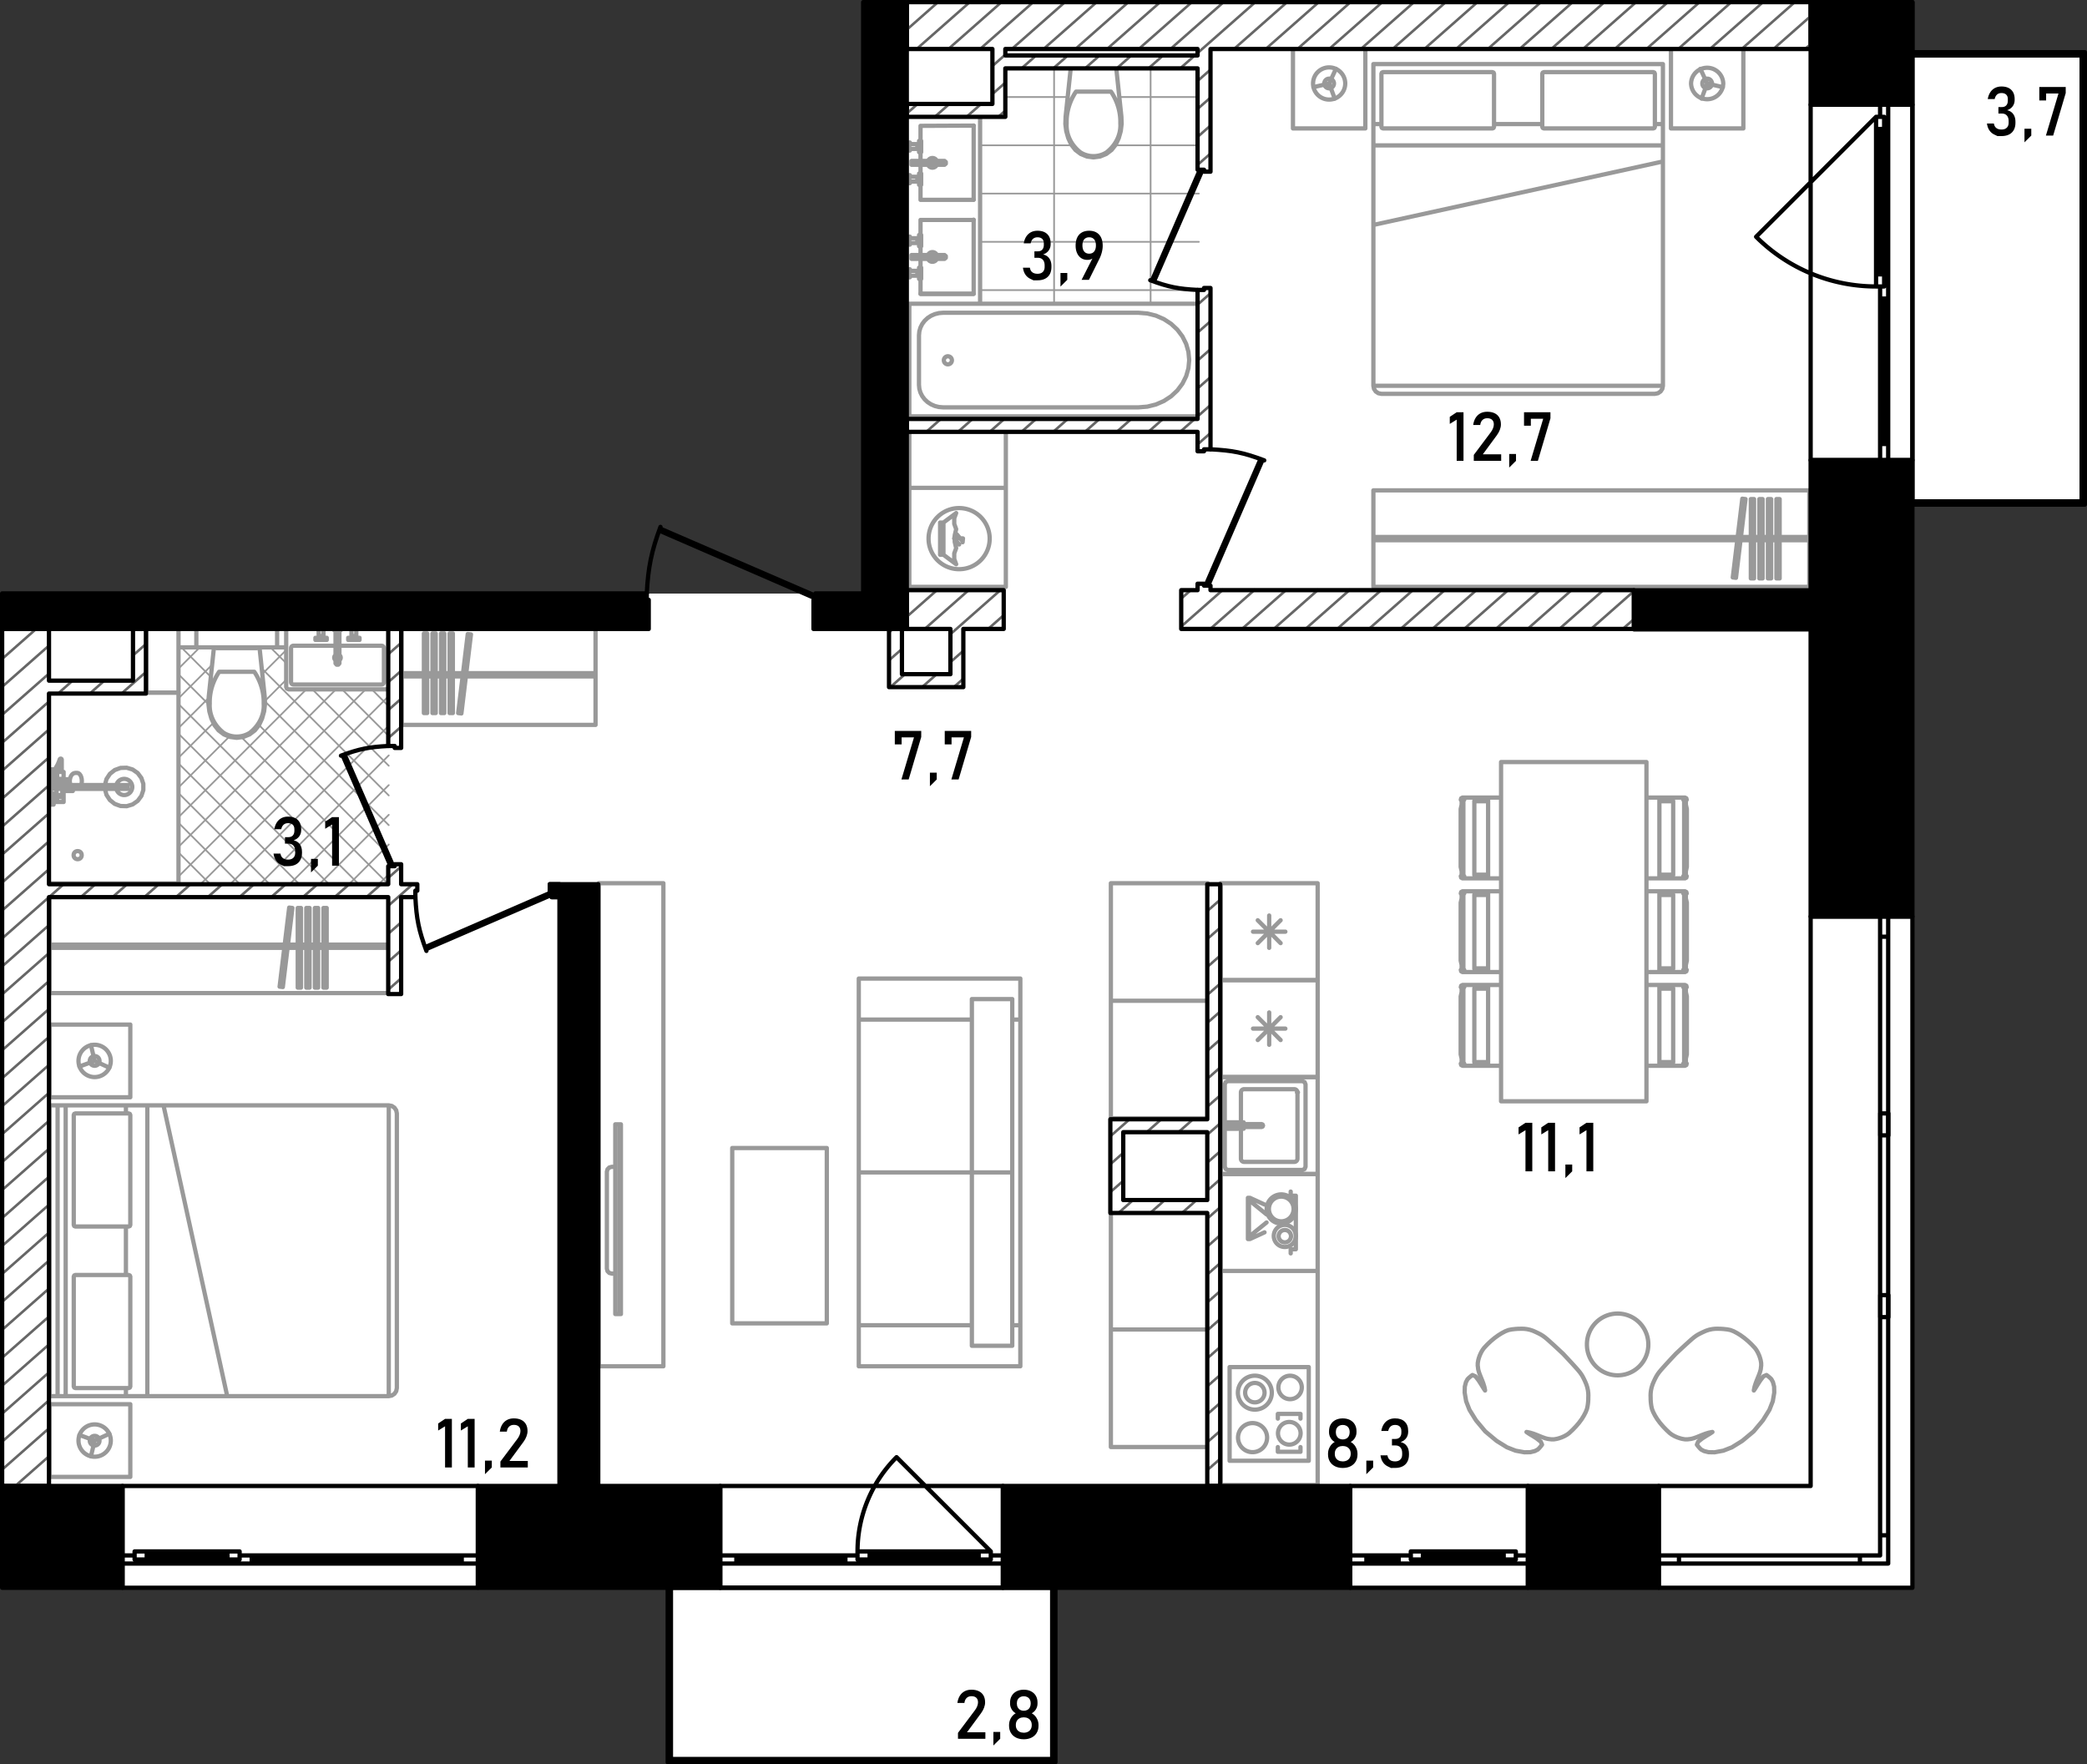 <svg version="1.1" id="_x33_42" xmlns="http://www.w3.org/2000/svg" x="0" y="0" viewBox="0 0 488.16 412.681" xml:space="preserve"><rect x="0" y="0" width="488.16" height="412.681" fill="#333333" stroke="none"/><style>.st0{fill:#fff}.st0,.st2{fill-rule:evenodd;clip-rule:evenodd}.st2,.st3,.st5{fill:none;stroke:#999;stroke-linecap:round;stroke-linejoin:round;stroke-miterlimit:3}.st5{stroke:#000}.st10,.st5,.st6,.st8{fill-rule:evenodd;clip-rule:evenodd}.st10,.st8{fill:none;stroke-miterlimit:22.926}.st8{stroke-linecap:round;stroke-linejoin:round;stroke:#000}.st10{stroke:#666;stroke-width:.6}</style><path class="st0" d="M486.878 12.498h-39.375v-12H202.336v138.334h-202v232.791h155.792v40.25h90.75v-40.25h200.625V117.748h39.375z" id="fon"/><g id="mebel"><g id="mebel_5_"><path d="M88.824 206.582l2.11-2.11m-9.062 2.114l9.062-9.063m-16.012 9.067l16.013-16.014m-22.964 16.018l22.963-22.963M61.02 206.598l29.915-29.915m-36.866 29.919l36.865-36.867m-43.817 36.871l43.817-43.817m-49.181 42.235l43.788-43.788m-43.788 36.841l36.84-36.84m-36.84 29.893l29.894-29.894m-29.894 22.947l11.889-11.889m8.314-8.314l4.985-4.985m-25.188 18.241l8.161-8.161m11.441-11.441l5.585-5.585m-25.187 18.24l7.061-7.061m16.35-16.349h0m-23.411 16.463l7.862-7.862m8.602-8.601h0m-16.464 9.516l4.982-4.982m4.534-4.534h0m-9.516 2.57h0m2.57-2.57h0m-6.947 0h0m53.558 18.331l-3.973-3.973m3.973 10.92l-10.92-10.92m-14.357-14.358h0m25.277 32.225l-17.867-17.867m-6.126-6.127l-3.697-3.697m-4.535-4.534h0m32.225 39.172l-29.716-29.716m-9.456-9.456h0m39.172 46.118L61.957 164.02m-11.979-11.978l-.629-.629m-4.534-4.534h0m46.119 53.066l-30.347-30.347m-11.272-11.273l-6.912-6.912m-.649-.65h0m-3.885-3.884h0m52.755 59.701l-34.153-34.153m-7.708-7.706l-7.011-7.011m41.929 48.875l-41.928-41.929m34.984 41.933l-34.985-34.986m28.044 34.99L41.753 178.55m21.099 28.047l-21.099-21.099m14.156 21.103l-14.156-14.156m7.214 14.16l-7.214-7.214m.27 7.218l-.271-.271" fill-rule="evenodd" clip-rule="evenodd" fill="none" stroke="#999" stroke-width=".4" stroke-linecap="round" stroke-linejoin="round" stroke-miterlimit="3"/><path class="st2" d="M11.554 206.628h30.199M41.753 206.628v-44.636M41.753 161.993H11.554"/><circle class="st2" cx="18.166" cy="200.015" r=".944"/><path class="st2" d="M24.537 184.522l.372 1.396m0 0l.793 1.209m0 0l1.132.899m0 0l1.358.495m0 0l1.445.044m0 0l1.385-.414m0 0l1.185-.828m0 0l.863-1.159m0 0l.455-1.372m0 0v-1.446m0 0l-.455-1.372m0 0l-.863-1.159m0 0l-1.185-.829m0 0l-1.385-.413m0 0l-1.445.043m0 0l-1.358.496m0 0l-1.132.897m0 0l-.793 1.209m0 0l-.372 1.398m0 0h-5.538m0 0l.108-.456m0 0l.037-.49m0 0l-.037-.489m0 0l-.108-.455m0 0l-.172-.392m0 0l-.225-.299m0 0l-.26-.19m0 0l-.282-.064m0 0h-.402m0 0l-.12.019m0 0l-.277.064m0 0l-.104.054m0 0l-.251.182m0 0l-.07.078m0 0l-.205.274m0 0l-.157.357m0 0l-.051.195m0 0l-.06.25m0 0l-.688.02m0 0l-.796.01m0 0v-1.73m0 0h-.435m0 0v-2.872m0 0l-.058-.159m0 0l-.149-.083m0 0l-.167.033m0 0l-.105.134m0 0l-.157.485m0 0l-.316.726m0 0l-.573 1.008m0 0l-.258.728m0 0h-.125m0 0v-.604m0 0h-.982m0 0v2.569m0 0h.877m0 0l.038.063m0 0l.035.033m0 0l.04.025m0 0l.673.278m0 0v.698m0 0h-1.362m0 0v-1.059m0 0h-.301m0 0v3.023m0 0h.301m0 0v-1.058m0 0h1.362m0 0v1.436m0 0h.15m0 0v.416m0 0h-.302m0 0v-.152m0 0h-.529m0 0v-.604m0 0h-.982m0 0v2.569m0 0h.982m0 0v-.604m0 0h.529m0 0v-.152m0 0h.302m0 0v.152m0 0h1.512m0 0v-2.57m0 0h2.154m0 0v-.082m0 0v-.094m0 0v-.124m0 0v-.148m0 0v-.043m0 0h7.504M13.217 182.179v.21m0 0l-.341-.141m0 0l-.053-.325m0 0l.001-.009m0 0h.242m0 0v-.15m0 0h.301m0 0v.415m0 0h-.15M13.367 180.706h-.24m0 0l.239-.677m0 0l.563-.987m0 0l.024-.054m0-.001v1.567m0 0h-.586m0 0v.151M12.536 186.563h.529M12.536 187.243h.529M12.536 180.906v-.352M13.065 181.764v-.189M13.065 181.575v-.68M13.065 180.895v-.015M12.89 181.575h.176M13.061 180.895h.004M13.367 180.706v1.059M14.879 183.057v.559M13.953 180.554h.491M15.445 183.125v.491M14.432 177.758l.012-.076M12.329 181.908l.002.047M12.361 181.738l-.032.17M12.412 182.453l.01.047M12.422 182.5l.009.019M12.661 180.554l-.161.453M12.5 181.007l-.139.73M12.834 181.864l-.011.06M14.432 177.758l-.168.513M14.264 178.271l-.311.717M12.517 180.965h.108a.108.108 0 10-.216 0 .108.108 0 00.216 0h-.108zM12.331 181.955l.081.498M16.933 183.613v.003M16.403 183.616l-.002-.003M13.763 182.179h-.126M13.518 182.179h-.103M13.637 182.179h-.118M13.217 182.389v.523M12.973 181.141l-.14.723M13.127 180.706l-.154.436M13.849 182.86h.002M13.806 182.768l.044.092M13.79 182.671l.016.097M13.806 182.573l-.016.098M13.849 182.482l-.044.091M13.849 182.482l.002-.001M16.346 182.326l-.025.345M16.32 182.671l.025.344M16.363 182.254l-.018.072M16.423 183.336l.052.195M16.346 183.015l.077.321M14.017 182.301l.061-.009M16.475 183.532l.036.084M16.363 183.086l-.688-.019M14.079 183.048l-.062-.009M14.017 183.04l-.058-.026M13.959 183.013l-.05-.042M13.909 182.971l-.038-.055M13.871 182.917l-.021-.057M13.849 182.86l-.002-.008M13.847 182.852l-.008-.068M13.84 182.784v-.227M13.84 182.557l.008-.068M13.847 182.489l.002-.007M13.851 182.481l.02-.056M13.871 182.425l.038-.056M13.909 182.37l.05-.042M13.959 182.328l.058-.026M15.675 183.067l-1.596-.019M14.879 182.284l-.8.009M14.576 182.179v.107M14.576 183.054v.562M24.537 184.522h5.343M24.537 183.616h5.343M29.88 184.522v-.906M12.536 187.583v-1.36M13.065 187.431v-1.058M13.367 187.431v-1.058M13.367 185.958h1.209M14.576 182.179h-1.209M11.855 184.522v-.906M13.217 184.522h3.816M18.999 183.616h-5.782M14.576 185.958v-1.436M14.879 185.013v-.491M15.445 185.013v-.491M14.879 183.125h1.493M27.215 183.616a1.889 1.889 0 110 .906M14.493 185.958a.34.34 0 01-.589.34.344.344 0 010-.34M48.97 166.405l.469 1.645m0 0l.718 1.551m0 0l.967 1.23m0 0l1.249.943m0 0l1.448.594m0 0l1.55.205m0 0l1.552-.205m0 0l1.447-.594m-.001 0l1.248-.943m.001 0l.968-1.23m0 0l.719-1.551m-.001 0l.469-1.645m.001 0l.207-1.698m0 0l-.059-1.709m0 0l-1.223-11.585m0 0H50.045m0 0l-1.223 11.585m0 0l-.06 1.709m0 0l.208 1.698M59.488 157.134h-4.117M55.371 157.134h-4.116M58.434 171.401a5.752 5.752 0 01-3.063.887M61.683 164.572c.165 2.591-1.031 5.106-3.248 6.829M59.488 157.134c1.505 2.253 2.265 4.828 2.194 7.437M49.059 164.572c-.07-2.609.689-5.185 2.195-7.437M52.308 171.401c-2.217-1.723-3.413-4.238-3.248-6.829M55.371 172.288a5.743 5.743 0 01-3.063-.887M50.724 151.412h9.296v.19h-9.296zM60.02 151.413h-9.296m-.001 0v.189m0 0h9.296m.001 0v-.189M45.925 151.413h18.894M45.925 146.879h18.894M45.925 151.413v-4.534M64.818 151.413v-4.534M67.507 146.879h22.861m0 0l.401.166m0-.001l.166.401m0 .001v13.225m0 0l-.166.4m0 0l-.401.167m0-.001H67.507m0 0l-.4-.167m0 .001l-.166-.4m0 0v-13.225m0 0l.166-.401m0-.001l.4-.166M68.641 151.035h9.844m.906 0h9.844M89.801 151.602v7.935M89.234 160.104H68.64M68.074 159.537v-7.935M89.234 151.035c.312 0 .566.254.566.567M89.801 159.537a.567.567 0 01-.566.567M68.641 160.104a.566.566 0 01-.566-.567M68.074 151.602c0-.313.253-.567.566-.567M79.693 153.817a.756.756 0 01-.302.605v-1.21a.757.757 0 01.302.605zm-1.208.606a.756.756 0 010-1.212v1.212zM79.39 147.408h-.906m0 0v7.748m0 0l.256.301m0 0h.394m0 0l.256-.301m0 0v-7.748M78.181 147.408h1.512m0 0v-.265m0 0h-1.512m0 0v.265M77.804 147.143h2.268m0 0v-.265m0 0h-2.268m0 0v.265M75.669 148.768v-1.625m0 0h.095m0 0v-.132m0 0h.283m0 0v-.133m0 0h-1.89m0 0v.133m0 0h.283m0 0v.132m0 0h.095m0 0v1.625m0 0h.322m0 0v.416m0 0h-1.078m0 0v.49m0 0h2.646m0 0v-.49m0 0h-1.077m0 0v-.416m0 0h.321M82.206 148.768v-1.625m0 0h-.095m0 0v-.132m0 0h-.283m0 0v-.133m0 0h1.89m0 0v.133m0 0h-.284m0 0v.132m0 0h-.094m0 0v1.625m0 0h-.322m0 0v.416m0 0h1.078m0 0v.49m0 0H81.45m0 0v-.49m0 0h1.077m0 0v-.416m0 0h-.321M74.856 149.184l.072.071M75.348 149.184l-.072.071M74.856 148.768h.491M74.535 147.143h1.134M75.764 147.011h-1.323M83.018 149.184l-.072.071M82.527 149.184l.072.071M83.018 148.768h-.491M83.34 147.143h-1.134M82.111 147.011h1.322M75.348 149.429a.245.245 0 11-.49 0 .245.245 0 01.49 0zM83.018 149.429c0 .136-.11.245-.246.245a.244.244 0 01-.245-.245c0-.136.109-.245.245-.245s.246.109.246.245zM347.357 325.11l-.156-.746m0 0l-.228-.737m0 0l-.271-.722m0 0l-.285-.701m0 0l-.273-.678m.001 0l-.23-.647m-.001 0l-.16-.613m0 0l-.051-.481m0 0l-.054-.374m0 0l.008-.598m.001 0l.112-.655m-.001 0l.12-.44m0 0l.075-.239m.001 0l.16-.453m-.001 0l.301-.664m0 0l.343-.597m0 0l.084-.116m0 0l.275-.371m0 0l.787-.835m0 0l.809-.765m0 0l.859-.717m0 0l.881-.639m0 0l.814-.506m0 0l.817-.434m0 0l.768-.297m0 0l.695-.137m0 0l.436-.052m0 0l.492-.052m0 0l.543-.037m0 0l.889-.02m.001 0l.6.018m-.001 0l.639.075m.001 0l.676.144m-.001 0l.713.232m.001 0l.748.333m-.001 0l.603.291m.001 0l.512.27m-.001 0l.47.29m0 0l.476.346m0 0l.535.44m0 0l.643.572m0 0l.254.236m0 0l.549.489m.001 0l1.014.936m-.001 0l1.267 1.19m.001 0l1.197 1.274m-.001 0l.942 1.021m0 0l.748.826m0 0l.576.646m0 0l.441.536m0 0l.347.478m0 0l.291.47m0 0l.271.512m0 0l.29.603m0 0l.325.758m0 0l.23.719m0 0l.149.68m0 0l.08.639m.001 0l.024.599m-.001 0l-.016.483m0 0l-.003.458m0 0l-.036.55m0 0l-.054.494m0 0l-.061.435m0 0l-.151.702m0 0l-.304.763m0 0l-.408.785m0 0l-.525.854m0 0l-.632.854m0 0l-.709.832m0 0l-.759.789m.001 0l-.828.783m0 0l-.488.357m-.001 0l-.597.342m0 0l-.667.3m0 0l-.457.155m0 0l-.238.077m0 0l-.442.118m0 0l-.656.11m.001 0l-.601.006m-.001 0l-.854-.105m0 0l-.614-.161m.001 0l-.646-.23m-.001 0l-.678-.272m0 0l-.701-.285m0 0l-.722-.27m0 0l-.736-.227m0 0l-.746-.156m0 0l-.142-.011m0 0l.174.124m.001 0l.51.338m-.001 0l.901.54m0 0l.782.503m0 0l.406.319m0 0l.549.416m0 0l.183.416m.001 0l.129.303m-.001 0l-.192.27m0 0l-.464.547m0 0l-.328.322m0 0l-.696.362m0 0l-1.053.264m0 0l-1.401.024m0 0l-2.051-.378m0 0l-2.013-.788m0 0l-2.35-1.458m0 0l-.201-.153m.001 0l-2.525-2.105m-.001 0l-2.112-2.525m0 0l-.125-.177m0 0l-1.455-2.345m0 0l-.782-2.005m0 0l-.346-2.023m0 0l.031-1.395m0 0l.268-1.047m0 0l.368-.691m0 0l.326-.325m0 0l.55-.463m0 0l.27-.192m0 0l.302.129m0 0l.415.181m0 0l.729.95m0 0l.503.78m.001 0l.718 1.158m0 0l.29.42m0 0l-.009-.126M410.244 325.11l.156-.746m0 0l.228-.737m0 0l.27-.722m0 0l.286-.701m0 0l.273-.678m0 0l.23-.647m0 0l.161-.613m0 0l.051-.481m0 0l.053-.374m0 0l-.008-.598m0 0l-.112-.655m0 0l-.119-.44m0 0l-.076-.239m0 0l-.16-.453m0 0l-.301-.664m0 0l-.343-.597m0 0l-.084-.116m0 0l-.275-.371m0 0l-.787-.835m0 0l-.808-.765m0 0l-.86-.717m0 0l-.881-.639m0 0l-.815-.506m0 0l-.816-.434m0 0l-.768-.297m0 0l-.695-.137m0 0l-.436-.052m0 0l-.492-.052m0 0l-.543-.037m0 0l-.889-.02m0 0l-.6.018m0 0l-.639.075m0 0l-.676.144m0 0l-.713.232m0 0l-.748.333m0 0l-.603.291m0 0l-.512.27m0 0l-.47.29m0 0l-.476.346m0 0l-.535.44m0 0l-.643.572m0 0l-.254.236m0 0l-.549.489m0 0l-1.014.936m0 0l-1.267 1.19m0 0l-1.197 1.274m0 0l-.942 1.021m0 0l-.748.826m0 0l-.576.646m0 0l-.441.536m0 0l-.347.478m0 0l-.291.47m0 0l-.271.512m0 0l-.29.603m0 0l-.325.758m0 0l-.23.719m0 0l-.149.68m0 0l-.08.639m0 0l-.024.599m0 0l.017.483m0 0l.003.458m0 0l.035.55m0 0l.054.494m0 0l.061.435m0 0l.151.702m0 0l.304.763m0 0l.408.785m0 0l.525.854m0 0l.632.854m0 0l.709.832m0 0l.759.789m0 0l.828.783m0 0l.488.357m0 0l.597.342m0 0l.666.3m0 0l.458.155m0 0l.238.077m0 0l.442.118m0 0l.656.11m0 0l.601.006m0 0l.854-.105m0 0l.614-.161m0 0l.646-.23m0 0l.678-.272m0 0l.701-.285m0 0l.722-.27m0 0l.736-.227m0 0l.746-.156m0 0l.142-.011m0 0l-.174.124m0 0l-.51.338m0 0l-.901.54m0 0l-.782.503m0 0l-.406.319m0 0l-.549.416m0 0l-.183.416m0 0l-.129.303m0 0l.192.27m0 0l.464.547m0 0l.328.322m0 0l.696.362m0 0l1.052.264m0 0l1.402.024m0 0l2.051-.378m0 0l2.013-.788m0 0l2.35-1.458m0 0l.201-.153m0 0l2.525-2.105m0 0l2.112-2.525m0 0l.125-.177m0 0l1.455-2.345m0 0l.783-2.005m0 0l.345-2.023m0 0l-.031-1.395m0 0l-.269-1.047m0 0l-.367-.691m0 0l-.326-.325m0 0l-.55-.463m0 0l-.27-.192m0 0l-.302.129m0 0l-.415.181m0 0l-.729.95m0 0l-.503.78m0 0l-.718 1.158m0 0l-.291.42m0 0l.01-.126M41.753 161.993h-7.498m0 0v-15.114m0 0h7.498m0 0v15.114M66.94 151.413H41.753m0 0v-4.534m0 0H66.94m0 0v4.534M308.206 229.253V206.58m0 0h-22.672m0 0v22.672m0 .001h22.672M293.091 217.916h7.558M294.198 220.588l5.344-5.344M296.869 221.696v-7.558M299.542 220.588l-5.344-5.344M305.372 253.625v19.271m0 0l-.222.535m0-.001l-.534.221m0 .001h-17.382m0 0l-.534-.221m0-.001l-.222-.535m0 .001v-19.271m0 0l.222-.534m0-.001l.534-.222m0 .001h17.382m0 0l.534.222m0-.001l.222.534M308.206 251.924v22.672M285.534 251.924v22.672M308.206 251.924h-22.672M308.206 274.596h-22.672M303.483 255.514v15.492M302.727 271.762h-11.714M290.258 271.006v-7.002m0-1.487v-7.002M291.013 254.758h11.714M303.483 255.514h.108a.108.108 0 00-.108-.108.108.108 0 00-.108.108c0 .06.048.108.108.108s.108-.048.108-.108h-.108zM303.483 271.006a.755.755 0 01-.756.756M291.013 271.762a.755.755 0 01-.755-.756M290.258 255.514c0-.418.338-.756.755-.756M302.727 254.758c.418 0 .756.338.756.756M295.09 262.92l.24.1m0 .001l.099.241m0-.001l-.1.24m0 .001l-.241.099m0-.001h-7.476m0 0l-.241-.1m0 0l-.098-.24m0 0l.098-.24m0 .001l.241-.1m0-.001h7.478M289.539 262.506v.414m0 0h-1.927m0 0l-.241.1m0 0l-.099.24m0 0l.099.24m0 0l.241.1m0 0h1.927m0 0v.415m0 0h-2.456m0 0v-1.509m0 0h2.456M290.9 262.516v.404m0 0h-1.322m-.001 0v-.404m0 0h1.322M290.9 264.004h-1.322m-.001 0v-.404m0 0h1.322m.001 0v.404M287.612 319.753v21.916m0-.001h18.515m0 0v-21.916m0 .001h-18.515M298.893 330.71h5.298M304.191 330.71v1.096M298.893 330.71v1.096M298.893 339.565h5.298M304.191 338.469v1.096M298.893 338.469v1.096M304.497 324.464a2.74 2.74 0 11-5.479.001 2.74 2.74 0 015.479-.001zM297.486 325.736a3.968 3.968 0 11-7.936 0 3.968 3.968 0 017.936 0z"/><path class="st2" d="M295.785 325.736a2.268 2.268 0 11-4.536 0 2.268 2.268 0 014.536 0zM304.218 335.137a2.646 2.646 0 11-5.288 0 2.646 2.646 0 015.288 0zM296.383 336.255a3.4 3.4 0 11-6.801-.001 3.4 3.4 0 016.801.001zM285.534 297.268v50.066M308.206 297.268v50.066M285.534 297.268h22.672M285.534 347.335h22.672M238.662 238.479h-1.89m0 0v71.492m0 0h1.89m0 0v-71.492M200.875 238.479v35.746m0 0h26.45m0 0v-35.746m0 0h-26.45M200.875 274.225v35.746m0 0h26.45m0 0v-35.746m0 0h-26.45M200.875 309.971v9.598m0 0h37.787m0 0v-9.598m0 0h-1.89m-9.445 0h-26.452M200.875 228.881v9.598m0 0h26.452m9.445 0h1.89m0 0v-9.598m0 0h-37.787M236.773 274.225h-9.447m0 0v40.545m0 0h9.447m0 0v-40.545M236.773 274.225h-9.447m0 0V233.68m0 0h9.447m0 0v40.545M308.206 251.924v-22.672m0 0h-22.672m0 0v22.672m0 0h22.672M293.091 240.588h7.558M294.198 243.26l5.344-5.344M296.869 244.368v-7.558M299.542 243.26l-5.344-5.344M308.206 274.596v22.672M285.534 274.596v22.672M308.206 274.596h-22.672M308.206 297.268h-22.672M303.104 282.776a3.41 3.41 0 11-6.823 0 3.411 3.411 0 116.823 0z"/><path class="st2" d="M302.583 282.776a2.89 2.89 0 11-5.78 0 2.89 2.89 0 015.78 0zM303.104 289.085a2.58 2.58 0 11-5.16-.001 2.58 2.58 0 015.16.001z"/><path class="st2" d="M301.97 289.085a1.446 1.446 0 11-2.89-.003 1.446 1.446 0 012.89.003zM385.552 314.417a7.18 7.18 0 11-14.359 0 7.179 7.179 0 017.179-7.179 7.179 7.179 0 017.18 7.179zM25.918 248.146a3.779 3.779 0 11-7.558-.002 3.779 3.779 0 017.558.002z"/><path class="st2" d="M23.272 248.146a1.134 1.134 0 11-2.269 0 1.134 1.134 0 012.269 0zM25.918 336.944a3.779 3.779 0 11-7.558-.002 3.779 3.779 0 017.558.002z"/><path class="st2" d="M23.272 336.944a1.134 1.134 0 11-2.267-.001 1.134 1.134 0 012.267.001zM282.511 206.58h-22.672m0 0v54.979m0 .001h22.672m0 0v-54.98M140.057 206.58h15.114m-.001 0v112.988m0 .001h-15.114m.001 0V206.58M144.937 307.347h-1.02m0 0v-44.369m0 0h1.02m0 0v44.369M143.918 297.885h-.832m0 0l-.567-.151m0 0l-.415-.415m0 0l-.152-.567m0 0v-22.699m0 0l.152-.566m0 0l.415-.415m0 0l.567-.153m0 0h.832m0 0v24.966M145.235 307.347h-.298m0 0v-44.369m0 0h.298m0 0v44.369M193.393 268.516h-22.118m.001 0v41.014m0 0h22.118m-.001 0v-41.014M90.934 232.276v-22.672m0 0H11.583m0 0v22.672m0 0h79.352M11.583 220.94v.756m0 0h79.352m0 0v-.756m0 0H11.583M76.413 231v-18.626m0 0h-.756m0 0V231m0 0h.756M74.408 231v-18.626m0 0h-.756m0 0V231m0 0h.756M72.403 231v-18.626m0 0h-.756m0 0V231m0 0h.756M70.398 231v-18.626m0 0h-.756m0 0V231m0 0h.756M66.153 230.864l2.241-18.49m0 0l-.75-.092m0 0l-2.242 18.491m0 0l.751.091M93.957 146.879v22.672m0-.001h45.344m0 0v-22.672m0 .001H93.957M139.301 158.214v-.756m0 0H93.957m0 0v.756m0 0h45.344M99.153 148.155v18.626m0 0h.756m0 0v-18.626m0 0h-.756M101.158 148.155v18.626m0 0h.756m0 0v-18.626m0 0h-.756M103.163 148.155v18.626m0 0h.756m0 0v-18.626m0 0h-.756M105.168 148.155v18.626m0 0h.756m0 0v-18.626m0 0h-.756M109.413 148.291l-2.241 18.49m0 0l.751.091m0 0l2.241-18.49m0 0l-.751-.091M90.934 258.537v68.016m0 0H15.361m0 0v-68.016m0 0h75.573M92.824 260.426v64.236m0 0l-.145.724m0 0l-.409.612m0 0l-.613.41m0 0l-.723.144m0 0v-68.016m0 0l.723.145m0 0l.613.409m0 0l.409.613m0 0l.145.723M11.583 258.537v68.016m0 0h3.778m0 0v-68.016m0 0h-3.778M11.583 326.552v-68.016m0 0h1.89m0 0v68.016m0 0h-1.89M11.583 328.442v17.004m0 0h18.894m0 0v-17.004m0 0H11.583M11.583 256.648v-17.004m0 0h18.894m0 0v17.004m0 0H11.583M17.251 298.59v25.695m0 0l.111.267m0 0l.267.11m0 0h12.47m0 0l.267-.11m0 0l.111-.267m0 0V298.59m0 0l-.111-.267m0 0l-.267-.111m0 0h-12.47m0 0l-.267.111m0 0l-.111.267M17.251 286.498v-25.694m0 0l.111-.268m0 .001l.267-.11m0 0h12.47m0 0l.267.11m0 0l.111.268m0-.001v25.694m0 0l-.111.268m0 .001l-.267.11m0 0h-12.47m0 0l-.267-.11m0 0l-.111-.268M29.453 258.537v1.89M29.453 286.876v11.336M29.453 324.663v1.89M34.462 258.537v68.016m0 0h18.687m0 0l-14.908-68.016m0 0h-3.779M301.901 278.707v.964m0 0h1.204m-.001 0v12.523m0 0H301.9m.001 0v.964M292.374 280.17l.103.047m.103.048l.104.047m.102.046l.104.048m.102.047l.104.047m.103.049l.103.047m.103.046l.103.047m.103.047l.103.047m.103.047l.103.047m.103.049l.104.047m.102.046l.104.047m.103.048l.103.047m.103.046l.103.048m.103.048l.103.047m.104.048l.102.046m.104.047l.102.047m.104.047l.102.047m.104.048l.103.048M292.374 289.804l.103-.047m.103-.047l.104-.048m.102-.046l.104-.047m.102-.048l.104-.047m.103-.047l.103-.048m.103-.047l.103-.047m.103-.046l.103-.047m.103-.048l.103-.047m.103-.048l.104-.047m.102-.047l.104-.047m.103-.047l.103-.047m.103-.047l.103-.048m.103-.047l.103-.047m.104-.047l.102-.047m.104-.047l.102-.047m.104-.048l.102-.047m.104-.047l.103-.047M292.374 280.17v.078m0 .113v.114m0 .114v.113m0 .114v.078m0 0l.052.042m.088.07l.088.071m.087.073l.088.072m.088.07l.088.072m.088.072l.088.071m.089.071l.088.071m.088.073l.087.071m.088.071l.088.072m.089.07l.088.072m.088.072l.088.072m.088.07l.088.071m.087.073l.088.071m.088.071l.088.071m.088.072l.089.071m.088.071l.088.073m.088.071l.087.071m.088.071l.089.072m.088.071l.088.071m.088.073l.088.071m.088.072l.088.071m.087.071l.088.071m.088.071l.088.073m.089.071l.052.042M292.374 289.804v-.078m0-.113v-.114m0-.113v-.113m0-.114v-.078m0 0l.052-.042m.088-.071l.088-.071m.087-.072l.088-.071m.088-.071l.088-.071m.088-.073l.088-.071m.089-.071l.088-.072m.088-.071l.087-.072m.088-.071l.088-.072m.089-.071l.088-.071m.088-.072l.088-.072m.088-.071l.088-.071m.087-.072l.088-.071m.088-.071l.088-.072m.088-.072l.089-.071m.088-.071l.088-.072m.088-.072l.087-.071m.088-.071l.089-.072m.088-.071l.088-.071m.088-.072l.088-.072m.088-.071l.088-.071m.087-.072l.088-.071m.088-.071l.088-.072m.089-.072l.052-.041M291.896 289.804v-9.634m0 0h.479m-.001 0v.723m0 0h-.238m.001 0v8.188m0 0h.238m-.001 0v.723m0 0h-.479M259.839 234.071h22.672m0 0v-27.49m0 0h-22.672m0 0v27.49M282.511 283.476h-22.672m0 0v54.979m0 0h22.672m0 0v-54.979M259.839 310.965h22.672m0 0v-27.489m0 0h-22.672m0 0v27.489M21.279 244.466l.859 3.68m0 0l3.432 1.583m0 0l-3.432-1.583m0 0l-3.545 1.305M21.279 340.623l.859-3.679m0 0l3.432-1.584m0 0l-3.432 1.584m0 0l-3.545-1.306M385.114 205.444h3.028m0 0v-.858m0 0V187.41m0 0v-.86m0 0h-3.028M391.569 186.55h-3.427m0 0v.859m0 0h3.224m0 0v-.057m0 0l-.196-.294m0 0l.087-.343m0 0l.312-.165M393.928 187.352l-.196-.294m0 0l.087-.343m0 0l.312-.165m0 0h-2.562m0 0l-.312.165m0 0l-.087.343m0 0l.196.294m0 0v17.291m0 0l-.196.293m0 0l.087.343m0 0l.312.165m0 0h2.562m0 0l-.312-.165m0 0l-.087-.343m0 0l.196-.293m0 0v-17.291M391.569 205.444l-.312-.165m0 0l-.087-.342m0 0l.196-.294m0 0v-.057m0 0h-3.224m0 0v.858m0 0h3.427M394.334 203.78l.226-1.005v-13.556l-.226-1.005zM394.333 188.214v15.566m0 0l.227-1.005m.001 0v-13.556m0 0l-.227-1.005M394.333 187.352l.197-.294m0 0l-.087-.343m0 0l-.312-.165m.001 0l-.313.165m-.001 0l-.087.343m.001 0l.197.294m0 0v17.291m0 0l-.197.293m0 0l.087.343m-.001 0l.313.165m.001 0l.312-.165m-.001 0l.087-.343m0 0l-.197-.293m0 0v-17.291M385.114 227.36h3.028m0 0v-.859m0 0v-17.175m0 0v-.859m0 0h-3.028M391.569 208.467h-3.427m0 0v.859m0 0h3.224m0 0v-.058m0 0l-.196-.294m0 0l.087-.342m0 0l.312-.165M393.928 209.268l-.196-.294m0 0l.087-.342m0 0l.312-.165m0 0h-2.562m0 0l-.312.165m0 0l-.087.342m0 0l.196.294m0 0v17.291m0 0l-.196.293m0 0l.087.343m0 0l.312.165m0 0h2.562m0 0l-.312-.165m0 0l-.087-.343m0 0l.196-.293m0 0v-17.291M391.569 227.36l-.312-.165m0 0l-.087-.342m0 0l.196-.294m0 0v-.058m0 0h-3.224m0 0v.859m0 0h3.427M394.334 225.697l.226-1.005v-13.556l-.226-1.005zM394.333 210.131v15.566m0 0l.227-1.005m.001 0v-13.556m0 0l-.227-1.005M394.333 209.268l.197-.294m0 0l-.087-.342m0 0l-.312-.165m.001 0l-.313.165m-.001 0l-.087.342m.001 0l.197.294m0 0v17.291m0 0l-.197.293m0 0l.087.343m-.001 0l.313.165m.001 0l.312-.165m-.001 0l.087-.343m0 0l-.197-.293m0 0v-17.291M351.106 205.444h-3.028m0 0v-.858m0 0V187.41m0 0v-.86m0 0h3.028M344.651 186.55h3.427m0 0v.859m0 0h-3.224m0 0v-.057m0 0l.196-.294m0 0l-.087-.343m0 0l-.312-.165M342.292 187.352l.196-.294m0 0l-.086-.343m0 0l-.313-.165m0 0h2.562m0 0l.312.165m0 0l.087.343m0 0l-.196.294m0 0v17.291m0 0l.196.293m0 0l-.087.343m0 0l-.312.165m0 0h-2.562m0 0l.313-.165m0 0l.086-.343m0 0l-.196-.293m0 0v-17.291M344.651 205.444l.312-.165m0 0l.087-.342m0 0l-.196-.294m0 0v-.057m0 0h3.224m0 0v.858m0 0h-3.427M341.66 189.219v13.556l.226 1.005v-15.566zM341.886 188.214v15.566m0 0l-.227-1.005m0 0v-13.556m0 0l.227-1.005M341.886 187.352l-.196-.294m0 0l.086-.343m0 0l.313-.165m0 0l.313.165m0 0l.086.343m0 0l-.196.294m0 0v17.291m0 0l.196.293m0 0l-.086.343m0 0l-.313.165m0 0l-.313-.165m0 0l-.086-.343m0 0l.196-.293m0 0v-17.291M351.106 227.36h-3.028m0 0v-.859m0 0v-17.175m0 0v-.859m0 0h3.028M344.651 208.466l.313.166.087.343-.197.294v.056h3.224v-.859zM344.651 208.467h3.427m0 0v.859m0 0h-3.224m0 0v-.058m0 0l.196-.294m0 0l-.087-.342m0 0l-.312-.165M342.292 209.268l.196-.294m0 0l-.086-.342m0 0l-.313-.165m0 0h2.562m0 0l.312.165m0 0l.087.342m0 0l-.196.294m0 0v17.291m0 0l.196.293m0 0l-.087.343m0 0l-.312.165m0 0h-2.562m0 0l.313-.165m0 0l.086-.343m0 0l-.196-.293m0 0v-17.291M344.651 227.36l.312-.165m0 0l.087-.342m0 0l-.196-.294m0 0v-.058m0 0h3.224m0 0v.859m0 0h-3.427M341.66 211.136v13.556l.226 1.005v-15.566zM341.886 210.131v15.566m0 0l-.227-1.005m0 0v-13.556m0 0l.227-1.005M341.886 209.268l-.196-.294m0 0l.086-.342m0 0l.313-.165m0 0l.313.165m0 0l.086.342m0 0l-.196.294m0 0v17.291m0 0l.196.293m0 0l-.086.343m0 0l-.313.165m0 0l-.313-.165m0 0l-.086-.343m0 0l.196-.293m0 0v-17.291M385.114 230.384h3.028m0 0v.859m0-.001v17.176m0 .001v.858m0-.001h-3.028M391.569 249.277h-3.427m0 0v-.858m0 0h3.224m0 0v.057m0 0l-.196.294m0 0l.087.342m0 0l.312.165M393.928 248.475l-.196.294m0 0l.087.342m0 0l.312.165m0 0h-2.562m0 0l-.312-.165m0 0l-.087-.342m0 0l.196-.294m0 0v-17.291m0 0l-.196-.293m0 0l.087-.343m0 0l.312-.165m0 0h2.562m0 0l-.312.165m0 0l-.087.343m0 0l.196.293m0 0v17.291M391.569 230.384l-.312.165m0 0l-.087.342m0 0l.196.294m0 0v.058m0-.001h-3.224m0 0v-.859m0 .001h3.427M394.334 247.613l.226-1.005v-13.556l-.226-1.005zM394.333 247.613v-15.566m0 0l.227 1.005m.001 0v13.556m0 0l-.227 1.005M394.333 248.475l.197.294m0 0l-.087.342m0 0l-.312.165m.001 0l-.313-.165m-.001 0l-.087-.342m.001 0l.197-.294m0 0v-17.291m0 0l-.197-.293m0 0l.087-.343m-.001 0l.313-.165m.001 0l.312.165m-.001 0l.087.343m0 0l-.197.293m0 0v17.291M351.106 230.384h-3.028m0 0v.859m0-.001v17.176m0 .001v.858m0-.001h3.028M344.651 249.277h3.427m0 0v-.858m0 0h-3.224m0 0v.057m0 0l.196.294m0 0l-.087.342m0 0l-.312.165M342.292 248.475l.196.294m0 0l-.086.342m0 0l-.313.165m0 0h2.562m0 0l.312-.165m0 0l.087-.342m0 0l-.196-.294m0 0v-17.291m0 0l.196-.293m0 0l-.087-.343m0 0l-.312-.165m0 0h-2.562m0 0l.313.165m0 0l.086.343m0 0l-.196.293m0 0v17.291M344.651 230.384l.312.165m0 0l.087.342m0 0l-.196.294m0 0v.058m0-.001h3.224m0 0v-.859m0 .001h-3.427M341.66 233.052v13.556l.226 1.005v-15.566zM341.886 247.613v-15.566m0 0l-.227 1.005m0 0v13.556m0 0l.227 1.005M341.886 248.475l-.196.294m0 0l.086.342m0 0l.313.165m0 0l.313-.165m0 0l.086-.342m0 0l-.196-.294m0 0v-17.291m0 0l.196-.293m0 0l-.086-.343m0 0l-.313-.165m0 0l-.313.165m0 0l-.086.343m0 0l.196.293m0 0v17.291M351.107 257.589h34.007m0 0v-79.351m0 0h-34.007m0 0v79.351"/></g><path class="st3" d="M222.653 84.273a.94.94 0 11-1.88.001.94.94 0 011.88-.001zM227.733 51.446h-12.417M215.317 51.446v3.517m0 2.635v2.049m0 .903v2.05m0 2.635v3.519M215.317 68.754h12.416M227.745 29.379l-12.428.057v3.518m0 2.633v2.051m0 .903v2.049m0 2.635v3.518M215.317 46.743h12.416M219.132 60.55a1.129 1.129 0 01-2.07 0h2.07zm-2.069-.903a1.13 1.13 0 012.07 0h-2.07zM219.131 38.541a1.132 1.132 0 01-2.07 0h2.07zm-2.069-.903a1.13 1.13 0 012.071 0h-2.071zM213.21 59.648v.902m0 0h7.715m-.001 0l.301-.255m0 .001v-.392m0-.001l-.301-.255m0 0h-7.715M214.564 63.354h-1.618m0 0v-.095m0 0h-.131m-.001 0v-.282m0 0h-.131m0 0v1.882m0 0h.131m0 0v-.283m0 .001h.131m.001 0v-.094m0 0h1.618m0 0v-.321m0 0h.414m0 0v1.073m0 .001h.489m0 0v-2.635m0 0h-.489m0 0v1.072m0 0h-.414m0 0v-.32M214.564 56.845h-1.618m0 0v.095m0 0h-.131m-.001 0v.282m0-.001h-.131m0 0V55.34m0 .001h.131m0 0v.282m0-.001h.131m.001 0v.094m0 0h1.618m0 0v.321m0 0h.414m0 0v-1.073m0-.001h.489m0 0v2.635m0 0h-.489m0 0v-1.072m0-.001h-.414m0 0v.32M213.21 37.637v.903m0 .001h7.715m-.001 0l.301-.255m0 0v-.393m0-.001l-.301-.255m0 0h-7.715M214.564 41.344h-1.618m0 0v-.095m0 0h-.131m-.001 0v-.282m0 .001h-.131m0 0v1.881m0-.001h.131m0 0v-.282m0 .001h.131m.001 0v-.095m0 0h1.618m0 0v-.32m0 0h.414m0 0v1.072m0 .001h.489m0 0v-2.634m0 0h-.489m0 0v1.072m0 .001h-.414m0 0v-.32M214.564 34.835h-1.618m0 0v.094m0 0h-.131m-.001 0v.282m0 0h-.131m0 0V33.33m0 0h.131m0 0v.282m0-.001h.131m.001 0v.095m0 0h1.618m0 0v.321m0 0h.414m0 0v-1.073m0-.001h.489m0 0v2.635m0 0h-.489m0 0v-1.072m0 0h-.414m0 0v.32M214.978 64.163l.071-.072M214.978 63.674l.071.072M214.564 64.163v-.489M214.978 56.036l.071.072M214.978 56.525l.071-.071M214.564 56.036v.489M214.978 42.153l.071-.072M214.978 41.664l.071.071M214.564 42.153v-.489M214.978 34.026l.071.071M214.978 34.515l.071-.072M214.564 34.026v.489M215.467 63.919a.244.244 0 11-.49 0 .244.244 0 01.49 0zM215.467 56.281a.245.245 0 11-.49-.001.245.245 0 01.49.001zM215.467 41.908a.245.245 0 11-.489 0 .245.245 0 01.489 0zM215.467 34.27a.245.245 0 11-.489 0 .245.245 0 01.489 0z"/><path d="M229.25 67.851h51.169M229.25 56.562h51.169M229.25 45.275h51.169M229.25 33.988h21.441m10.167 0h19.561M235.646 22.7h14.09m12.078 0h18.605m-11.287 48.349V15.741m-22.574 55.308V15.741" fill="none" stroke="#999" stroke-width=".4" stroke-linecap="round" stroke-linejoin="round" stroke-miterlimit="3"/><path class="st3" d="M249.401 30.667l.467 1.638m0 0l.715 1.545m0 0l.963 1.225m0 0l1.244.938m-.001 0l1.442.592m0 .001l1.543.204m.001 0l1.545-.204m0 0l1.441-.592m0-.001l1.243-.938m-.001 0l.964-1.225m0 0l.715-1.545m0 0l.468-1.638m0 0l.206-1.69m0 0l-.059-1.702m0 .001l-1.218-11.534m.001-.001h-10.61m0 0l-1.217 11.534m.001.001l-.06 1.702m0-.001l.207 1.69M259.874 21.437l-4.099-.001M255.775 21.436h-4.098M258.825 35.643a5.715 5.715 0 01-3.05.882M262.059 28.842c.165 2.581-1.027 5.085-3.234 6.801M259.874 21.437c1.499 2.242 2.256 4.806 2.185 7.405M249.49 28.842c-.07-2.598.686-5.163 2.186-7.405M252.725 35.643c-2.208-1.716-3.398-4.22-3.235-6.801M255.775 36.525a5.71 5.71 0 01-3.051-.882M212.695 71.048h67.724m0 0v26.337m0 0h-67.724m0 0V71.048M220.596 95.278l-.98-.08m0 .001l-.951-.237m.001 0l-.891-.389m-.001-.001l-.807-.526m.001 0l-.695-.65m0 0l-.564-.752m0 .001l-.416-.831m0-.001l-.255-.887m0 0l-.086-.915m.001 0V78.423m0 0l.086-.915m-.001 0l.255-.886m0-.001l.416-.832m0 0l.564-.752m0 0l.695-.649m0 0l.807-.528m-.001 0l.891-.386m.001 0l.951-.239m-.001 0l.98-.08m0 0h45.713m.001 0l2.059.168m0 .001l1.994.499m0-.001l1.873.815m0 .001l1.693 1.105m0 0l1.46 1.363m0 0l1.186 1.579m0 .001l.873 1.748m0 0l.534 1.862m0 0l.18 1.921m0 0l-.18 1.921m0-.001l-.534 1.862m0 0l-.873 1.747m0 .001l-1.186 1.58m0 0l-1.46 1.363m0 0l-1.693 1.106m0 .001l-1.873.814m0 0l-1.994.499m0 0l-2.059.168m0 0h-45.713M229.25 71.048v-44.02M227.745 68.697V51.39M215.329 68.697h12.416M227.745 46.686V29.379M231.491 125.984a7.148 7.148 0 11-14.296 0 7.148 7.148 0 1114.296 0zM314.657 19.527a3.763 3.763 0 01-7.526 0 3.763 3.763 0 017.526 0z"/><path class="st3" d="M312.024 19.527a1.13 1.13 0 11-2.26-.001 1.13 1.13 0 012.26.001zM403.075 19.527a3.764 3.764 0 01-7.526 0 3.764 3.764 0 017.526 0z"/><path class="st3" d="M400.441 19.527a1.129 1.129 0 11-2.258 0 1.129 1.129 0 012.258 0zM423.204 137.268v-22.575m0 0H321.242m0 0v22.575m0 0h101.962M321.241 125.604v.753m0 0h101.963m0 0v-.753m0 0H321.241M416.269 135.283v-18.546m0 0h-.753m0 0v18.546m0 0h.753M414.273 135.283v-18.546m0 0h-.752m0 0v18.546m0 0h.752M412.277 135.283v-18.546m0 0h-.753m.001 0v18.546m0 0h.753M410.281 135.283v-18.546m0 0h-.753m0 0v18.546m0 0h.753M406.053 135.147l2.231-18.41m.001.001l-.747-.092m0 0l-2.231 18.411m-.001 0l.747.091M388.966 90.236h-67.725m0 0V14.988m0 0h67.725m0 0v75.249M387.084 92.118h-63.961m0 0l-.72-.143m0-.001l-.61-.408m0 0l-.407-.609m0 0l-.144-.721m-.001 0h67.726m0 0l-.144.721m0 0l-.408.609m-.001 0l-.609.408m0 0l-.721.143M319.36 11.226h-16.931m0 0v18.812m0 0h16.931m0 0V11.226M390.847 11.226h16.931m0 0v18.812m0 0h-16.931m0 0V11.226M349.083 16.869h-25.584m0 0l-.266.11m0 0l-.111.267m.001-.001v12.416m0 0l.111.266m-.001 0l.266.111m0-.001h25.584m0 0l.267-.111m0 .001l.109-.266m.001 0V17.245m0 0l-.109-.267m-.001.001l-.267-.11M361.124 16.869h25.583m0 0l.267.11m0 0l.11.267m0-.001v12.416m0 0l-.11.266m0 0l-.267.111m0-.001h-25.583m0 0l-.268-.111m0 .001l-.11-.266m.001 0V17.245m0 0l.11-.267m-.001.001l.268-.11M388.966 29.018h-1.882M360.747 29.018H349.46M323.123 29.018h-1.882M388.966 34.006h-67.725m0 0v18.606m0 0l67.725-14.844m0 0v-3.762M223.651 120.002l-.446 1.227m0 0v1.307m0 0l.446 1.228m0 0l-.341 1.467m.001 0v1.507m0-.001l.341 1.466m-.001 0l-.448 1.23m0-.001v1.308m0 .001l.448 1.23m0 0l-2.974-2.222m0-.001v-7.526m0 0l2.974-2.22M220.416 122.223v7.526m0 0h.261m0 0v-7.526m0 0h-.261M219.896 122.223v7.526m0 0h.26m0 0v-7.526m0 0h-.26M225.16 126.823l.085-.887m-.001 0l-.224-.021m0 0l-.046.475m0 0l-1.137-1.377m0 0l-.151.125m0 0l.528.638m0 .001l-.081.068m0-.001l-.608-.738m0 .001l-.145.12m-.001 0l.607.737m.001 0l-.098.081m0 0l-.493-.599m0-.001l-.129.108m0 0l.494.598m0 0l-.098.08m0 0l-.341-.412m0-.001l-.138.115m0 0l1.168 1.416M235.27 114.11v23.157m0 .001h-22.575m0 0V114.11m0 0h22.575M212.695 114.11v-13.714m0 0h22.575m0 0v13.714m0 0h-22.575M307.231 20.383l3.665-.856m0 0l1.576-3.416m0-.001l-1.576 3.416m0 .001l1.299 3.531M402.976 20.383l-3.663-.856m0 0l-1.577-3.416m-.001-.001l1.577 3.416m.001.001l-1.3 3.531"/></g><g id="walls_2_"><path class="st0" d="M.5 209.836v-62.725h10.958v12.092h19.648v-12.092h3.023v15.114H11.458v44.588h79.35l.001-4.218h1.511v-.453h1.512l-.001 4.671h3.779v1.512h-.453v1.511h-3.326v22.672h-3.023v-22.672h-79.35v137.73H.5v-137.73zm262.235 54.978v15.871h19.65v-15.871h-19.65zm-3.023.001v-3.023h22.673v-54.979h3.022v140.754h-3.022v-63.859h-22.673v-18.893zm-37.406-117.704v-.007h-10.205v-9.069h22.673v9.069h-9.446v13.611h-17.382v-13.603h3.023v10.58h11.337v-10.581zm12.846-122.806V27.328h-23.049v-3.022h20.026V11.458h-20.026V.5h211.414v10.958H283.141v28.696h-1.513V39.7h-1.51V15.992h-44.966v8.313zm47.989 44.566v36.222h-1.512v.454h-1.511v-4.535h-68.015V97.99h68.015V67.814h1.51v-.454h1.513v1.511zm99.024 69.164v9.069H276.29v-9.069h3.828v-1.505h1.511v.453h1.512v1.051h99.024v.001zm-251.303 71.801h-1.814v-1.511h-.453v-1.512h2.267v3.023zm-40.053-62.725v27.372h1.511v.453h1.512l.001-27.825h-3.024zM235.152 11.458v1.512h44.966v-1.512h-44.966z"/><path class="st5" d="M295.711 107.678c-4.869-1.818-7.379-2.322-12.569-2.587"/><path class="st6" d="M295.799 107.712l-1.386-.601-12.783 29.419v.453h1.511z"/><path class="st5" d="M269.051 65.543c4.242 1.573 6.549 2.039 11.067 2.27"/><path class="st6" d="M268.96 65.504l1.388.6 11.281-25.952v-.453h-1.511z"/><path class="st5" d="M154.49 123.238c-2.115 5.673-2.896 9.513-3.204 15.56"/><path class="st6" d="M154.526 123.14l-.6 1.386 36.356 15.782h.452v-1.511z"/><path class="st5" d="M99.741 222.412c-1.791-4.823-2.322-7.438-2.584-12.576"/><path class="st6" d="M99.777 222.494l29.271-12.658v-1.512h-.453l-29.418 12.782z"/><g><path class="st5" d="M79.75 176.748c4.238-1.57 6.545-2.034 11.059-2.266"/><path class="st6" d="M79.651 176.791l11.158 25.804 1.512-.001v-.453l-11.283-25.95z"/></g><path d="M201.9.5h10.203v146.61l-21.822.001v-6.802h.452v-1.511H201.9V.5h0zM.5 371.372v-23.806h28.152v23.806H.5h0zm0-224.261v-8.313l150.786-.001v1.511h.454v6.802L.5 147.111h0zM447.323.5v23.995h-23.805V.5h23.805zm-23.807 137.543v-30.419h23.805V214.37h-23.805v-76.327h0zm-66.125 209.524h30.607v23.806h-30.607v-23.806h0zM130.107 206.812h-1.512v1.512h.453v1.511h1.059v-3.023h0zm0 .001h9.824v3.023h-.001v137.73h28.529v23.806H111.78v-23.806h19.082v-137.73h-.755v-3.023h0zm104.479 140.754h81.241v23.806h-81.241v-23.806z" fill-rule="evenodd" clip-rule="evenodd" stroke="#000" stroke-linecap="round" stroke-linejoin="round" stroke-miterlimit="3"/><g><path class="st5" d="M439.765 24.494h-16.248M447.323 24.494h-5.668M441.655 24.494h-1.89M439.765 107.624h-16.248M447.323 107.624h-5.668M441.655 107.624h-1.89M447.323 107.624v-83.13M423.517 107.624v-83.13M439.765 107.624v-3.778M439.765 103.845h1.89M441.655 103.845v3.778M441.655 67.948v1.89M441.655 69.838h-1.89M439.765 69.838v-1.89M440.711 103.845V69.838M439.765 103.845V69.838M441.655 69.838v34.008M439.765 67.948v-.944M439.765 67.004h.945M440.711 67.004v-.945M440.711 66.059h.943M441.655 66.059v1.889M441.655 24.494v3.778M441.655 28.272h-.944M440.711 28.272v-.943M440.711 27.328h-.946M439.765 27.328v-2.834M438.821 27.328l-28.055 28.055M441.655 28.272v37.786M438.821 64.17V30.162M438.821 67.004V64.17M438.821 64.17h1.89M440.711 64.17v2.834M440.711 67.004h-1.89M440.711 27.328v2.834M440.711 30.162h-1.89M438.821 30.162v-2.834M438.821 27.328h1.89M440.711 30.162V64.17M438.821 64.17V30.162M439.765 64.17V30.162M438.821 67.004a39.68 39.68 0 01-28.055-11.621M441.655 107.624h-1.89M441.655 107.624h-1.89M447.323 107.624h-5.668M439.765 107.624h-16.248M441.655 24.494h-1.89M441.655 24.494h-1.89M447.323 24.494h-5.668M439.765 24.494h-16.248"/><g><path class="st5" d="M447.323 24.494V.5M447.323 12.218h40.337m0 0V118.02m0 0h-40.337m0 0V12.218M486.904 117.264h-39.581m0 0V12.974m0 0h39.581m0 0v104.29"/></g><g><path class="st5" d="M357.391 363.814v-16.248M357.391 371.372v-5.668M357.391 365.704v-1.89M315.827 363.814v-16.248M315.827 371.372v-5.668M315.827 365.704v-1.89M315.827 371.372h41.564M315.827 347.566h41.564M315.827 363.814h3.778M319.605 363.814v1.89M319.605 365.704h-3.778M329.051 365.704h-1.89M327.162 365.704v-1.89M327.162 363.814h1.89M319.605 364.76h7.557M319.605 363.814h7.557M327.162 365.704h-7.557M329.051 363.814h.945M329.997 363.814v.945M329.997 364.76h.944M330.941 364.76v.943M330.941 365.704h-1.89M357.391 365.704h-3.778M353.613 365.704v-.944M353.613 364.76h.944M354.557 364.76v-.945M354.557 363.814h2.834M353.613 365.704h-22.672M332.83 362.87h18.894M329.997 362.87h2.833M332.83 362.87v1.89M332.83 364.76h-2.833M329.997 364.76v-1.89M354.557 364.76h-2.834M351.723 364.76v-1.89M351.723 362.87h2.834M354.557 362.87v1.89M351.723 364.76h-18.894M332.83 362.87h18.894M332.83 363.814h18.894M315.827 365.704v-1.89M315.827 365.704v-1.89M315.827 371.372v-5.668M315.827 363.814v-16.248M357.391 365.704v-1.89M357.391 365.704v-1.89M357.391 371.372v-5.668M357.391 363.814v-16.248"/><g><path class="st5" d="M234.586 363.814v-16.248M234.586 371.372v-5.668M234.586 365.704v-1.89M168.46 363.814v-16.248M168.46 371.372v-5.668M168.46 365.704v-1.89M168.46 371.372h66.126M168.46 347.566h66.126M168.46 363.814h3.779M172.239 363.814v1.89M172.239 365.704h-3.779M199.634 365.704h-1.891M197.744 365.704v-1.89M197.744 363.814h1.89M172.239 364.76h25.505M172.239 363.814h25.505M197.744 365.704h-25.505M199.634 363.814h.945M200.579 363.814v.945M200.579 364.76h.944M201.523 364.76v.943M201.523 365.704h-1.89M234.586 365.704h-3.778M230.807 365.704v-.944M230.807 364.76h.944M231.751 364.76v-.945M231.751 363.814h2.835M231.751 362.87l-22.043-22.043M230.807 365.704h-29.284M203.412 362.87h25.506M200.579 362.87h2.833M203.412 362.87v1.89M203.412 364.76h-2.833M200.579 364.76v-1.89M231.751 364.76h-2.833M228.918 364.76v-1.89M228.918 362.87h2.834M231.751 362.87v1.89M228.918 364.76h-25.506M203.412 362.87h25.506M203.412 363.814h25.506M200.579 362.87a31.173 31.173 0 019.13-22.043M168.46 365.704v-1.89M168.46 365.704v-1.89M168.46 371.372v-5.668M168.46 363.814v-16.248M234.586 365.704v-1.89M234.586 365.704v-1.89M234.586 371.372v-5.668M234.586 363.814v-16.248"/></g><g><path class="st5" d="M28.651 363.814v-16.248M28.651 371.372v-5.668M28.651 365.704v-1.89M111.781 363.814v-16.248M111.781 371.372v-5.668M111.781 365.704v-1.89M111.781 371.372h-83.13M111.781 347.566h-83.13M111.781 363.814h-3.779M108.002 363.814v1.89M108.002 365.704h3.779M56.991 365.704h1.889M58.879 365.704v-1.89M58.879 363.814H56.99M108.002 364.76H58.879M108.002 363.814H58.879M58.879 365.704h49.123M56.991 363.814h-.945M56.046 363.814v.945M56.046 364.76h-.945M55.101 364.76v.943M55.101 365.704h1.89M28.651 365.704h3.778M32.43 365.704v-.944M32.43 364.76h-.944M31.485 364.76v-.945M31.485 363.814h-2.834M32.43 365.704h22.671M53.212 362.87H34.319M56.046 362.87h-2.834M53.212 362.87v1.89M53.212 364.76h2.834M56.046 364.76v-1.89M31.485 364.76h2.834M34.319 364.76v-1.89M34.319 362.87h-2.834M31.485 362.87v1.89M34.319 364.76h18.893M53.212 362.87H34.319M53.212 363.814H34.319M111.781 365.704v-1.89M111.781 365.704v-1.89M111.781 371.372v-5.668M111.781 363.814v-16.248M28.651 365.704v-1.89M28.651 365.704v-1.89M28.651 371.372v-5.668M28.651 363.814v-16.248"/></g><g><path class="st5" d="M387.999 363.814v-16.248M387.999 371.372v-5.668M387.999 365.704v-1.89M387.999 371.372h59.324M387.999 347.566h35.519M387.999 363.814h4.723M392.721 363.814v1.89M392.721 365.704h-4.723M439.765 365.704h-4.723M435.043 365.704v-1.89M435.043 363.814h4.723M441.655 365.704h-1.89M392.721 363.814h42.321M435.043 365.704h-42.321M387.999 365.704v-1.89M387.999 365.704v-1.89M387.999 371.372v-5.668M387.999 363.814v-16.248M439.765 214.37h-16.248M447.323 214.37h-5.668M441.655 214.37h-1.89M447.323 214.37v157.002M423.517 214.37v133.196M439.765 214.37v4.724M439.765 219.094h1.89M441.655 219.094v-4.724M441.655 363.814v-4.723M441.655 359.092h-1.89M439.765 359.092v4.723M441.655 365.704v-1.89M439.765 219.094v139.998M441.655 359.092V219.094M441.655 214.37h-1.89M441.655 214.37h-1.89M447.323 214.37h-5.668M439.765 214.37h-16.248"/></g><g><path class="st5" d="M156.179 412.181h90.688m0 0v-40.81m0 .001h-90.688m0 0v40.81M246.111 371.372h-89.176m0 0v40.054m0 0h89.176m0 0v-40.054"/></g></g><g><path class="st8" d="M439.809 260.424h1.89v5.133h-1.89zM439.809 302.931h1.89v5.133h-1.89z"/></g></g><path fill-rule="evenodd" clip-rule="evenodd" stroke="#000" stroke-width="1.013" stroke-linecap="round" stroke-linejoin="round" stroke-miterlimit="3" d="M382.211 138.082h53.917v9.125h-53.917z"/><g><path class="st10" d="M1.258 146.91l-.89.78M8.678 146.91l-8.31 7.32M11.318 151.12l-10.95 9.65M11.318 157.67l-10.95 9.64M11.318 164.2l-10.95 9.65M17.218 159l-3.42 3.02M33.988 150.77l-3.02 2.66M11.318 170.74l-10.95 9.65M24.648 159l-3.43 3.02M212.218.3l-.25.22M33.988 157.31l-5.35 4.71M11.318 177.28l-10.95 9.64M219.638.3l-7.67 6.76M11.318 183.81l-10.95 9.65M227.068.3l-12.44 10.96M11.318 190.36L.368 200M234.488.3l-12.44 10.96M11.318 196.9l-10.95 9.64M241.908.3l-12.44 10.96M214.878 24.11l-2.91 2.56M11.318 203.43l-10.95 9.65M235.168 12.77l-3.18 2.8M249.328.3l-12.44 10.96M222.298 24.11l-3.43 3.02M11.318 209.97l-10.95 9.64M15.128 206.61l-3.44 3.03M242.598 12.77l-3.43 3.02M256.758.3l-12.45 10.96M229.728 24.11l-3.43 3.02M235.018 19.45l-3.03 2.67M11.318 216.51l-10.95 9.65M22.558 206.61l-3.44 3.03M264.178.3l-12.44 10.96M250.018 12.77l-3.43 3.02M235.018 25.99l-1.3 1.14M93.698 150.48l-3.03 2.67M11.318 223.05l-10.95 9.64M29.978 206.61l-3.44 3.03M271.598.3l-12.44 10.96M257.448 12.77l-3.43 3.02M11.318 229.59l-10.95 9.64M93.698 157.02l-3.03 2.67M37.398 206.61l-3.44 3.03M279.018.3l-12.44 10.96M264.868 12.77l-3.43 3.02M11.318 236.12l-10.95 9.65M93.698 163.55l-3.03 2.67M44.818 206.61l-3.44 3.03M286.438.3l-12.44 10.96M272.288 12.77l-3.43 3.02M93.698 170.09l-3.03 2.67M11.318 242.66l-10.95 9.65M52.248 206.61l-3.44 3.03M293.858.3l-13.88 12.23M279.708 12.77l-3.43 3.02M11.318 249.2l-10.95 9.65M59.668 206.61l-3.44 3.03M301.288.3l-12.44 10.96M283.008 16.4l-3.03 2.67M11.318 255.74l-10.95 9.65M67.088 206.61l-3.44 3.03M308.708.3l-12.44 10.96M283.008 22.94l-3.03 2.67M11.318 262.28l-10.95 9.64M74.508 206.61l-3.44 3.03M316.128.3l-12.44 10.96M283.008 29.48l-3.03 2.67M11.318 268.81l-10.95 9.65M81.928 206.61l-3.44 3.03M323.558.3l-12.44 10.96M283.008 36.02l-3.03 2.67M212.888 97.79l-.92.81M93.698 202.79l-3.03 2.67M11.318 275.36L.368 285M89.358 206.61l-3.44 3.03M330.978.3l-12.44 10.96M220.308 97.79l-3.43 3.02M11.318 281.9l-10.95 9.64M96.778 206.61l-6.11 5.38M338.398.3l-12.44 10.96M227.728 97.79l-3.43 3.02M11.318 288.43l-10.95 9.65M93.698 215.86l-3.03 2.67M345.818.3l-12.44 10.96M235.148 97.79l-3.43 3.02M11.318 294.97l-10.95 9.64M93.698 222.4l-3.03 2.67M353.248.3l-12.45 10.96M242.578 97.79l-3.43 3.02M93.698 228.94l-3.03 2.67M11.318 301.51l-10.95 9.65M360.668.3l-12.44 10.96M283.008 68.71l-3.03 2.67M249.998 97.79l-3.43 3.02M11.318 308.05l-10.95 9.64M283.008 75.25l-3.03 2.67M368.088.3l-12.44 10.96M257.418 97.79l-3.43 3.02M130.728 209.4l-.28.24M11.318 314.59l-10.95 9.64M219.388 137.83l-7.42 6.54M264.848 97.79l-3.43 3.02M375.508.3l-12.44 10.96M283.008 81.79l-3.03 2.67M209.078 146.91l-1.27 1.12M11.318 321.12l-10.95 9.65M226.808 137.83l-10.29 9.07M210.828 151.91l-3.02 2.66M272.258 97.79l-3.42 3.02M382.928.3l-12.44 10.96M283.008 88.32l-3.03 2.67M11.318 327.66l-10.95 9.65M234.228 137.83l-12.06 10.63M211.918 157.49l-3.43 3.02M279.688 97.79l-3.43 3.02M390.348.3l-12.44 10.96M283.008 94.86l-3.03 2.67M11.318 334.2l-10.95 9.65M225.188 152.34l-3.02 2.66M219.338 157.49l-3.43 3.02M234.638 144.01l-3.28 2.89M283.008 101.4l-3.03 2.67M397.778.3l-12.44 10.96M11.318 340.74l-7.53 6.63M405.198.3l-12.44 10.96M225.188 158.87l-1.86 1.64M11.318 347.28l-.11.09M412.618.3l-12.44 10.96M420.048.3l-12.44 10.96M423.378 3.9l-8.35 7.36M423.378 10.44l-.94.82M280.468 136.33l-.49.43M278.768 137.83l-2.61 2.3M286.188 137.83l-10.03 8.83M293.618 137.83l-10.3 9.07M301.038 137.83l-10.3 9.07M308.458 137.83l-10.3 9.07M315.878 137.83l-10.29 9.07M323.298 137.83l-10.3 9.07M330.718 137.83l-10.29 9.07M338.148 137.83l-10.3 9.07M345.568 137.83l-10.3 9.07M352.988 137.83l-10.29 9.07M360.418 137.83l-10.3 9.07M282.338 206.61l-.09.08M285.268 210.56l-3.02 2.66M367.828 137.83l-10.29 9.07M285.268 217.1l-3.02 2.66M375.258 137.83l-10.3 9.07M285.268 223.64l-3.02 2.66M382.028 138.4l-9.65 8.5M285.268 230.18l-3.02 2.66M382.028 144.94l-2.22 1.96M285.268 236.72l-3.02 2.66M285.268 243.26l-3.02 2.66M264.458 261.59l-4.88 4.3M285.268 249.8l-3.02 2.66M262.598 269.77l-3.02 2.66M271.878 261.59l-3.43 3.02M285.268 256.33l-3.02 2.66M262.598 276.3l-3.02 2.66M279.298 261.59l-3.43 3.02M285.268 262.87l-3.02 2.66M265.278 280.48l-3.44 3.03M285.268 269.41l-3.02 2.66M272.698 280.48l-3.44 3.03M285.268 275.95l-3.02 2.66M280.128 280.48l-3.44 3.03M285.268 282.49l-3.02 2.66M285.268 289.03l-3.02 2.66M285.268 295.56l-3.02 2.66M285.268 302.1l-3.02 2.66M285.268 308.64l-3.02 2.66M285.268 315.18l-3.02 2.66M285.268 321.72l-3.02 2.66M285.268 328.26l-3.02 2.66M285.268 334.8l-3.02 2.66M285.268 341.33l-3.02 2.66"/></g><path class="st8" d="M.5 209.836v-62.725h10.958v12.092h19.648v-12.092h3.023v15.114H11.458v44.588h79.35l.001-4.218h1.511v-.453h1.512l-.001 4.671h3.779v1.512h-.453v1.511h-3.326v22.672h-3.023v-22.672h-79.35v137.73H.5v-137.73zm262.235 54.978v15.871h19.65v-15.871h-19.65zm-3.023.001v-3.023h22.673v-54.979h3.022v140.754h-3.022v-63.859h-22.673v-18.893zm-37.406-117.704v-.007h-10.205v-9.069h22.673v9.069h-9.446v13.611h-17.382v-13.603h3.023v10.58h11.337v-10.581zm12.846-122.806V27.328h-23.049v-3.022h20.026V11.458h-20.026V.5h211.414v10.958H283.141v28.696h-1.513V39.7h-1.51V15.992h-44.966v8.313zm47.989 44.566v36.222h-1.512v.454h-1.511v-4.535h-68.015V97.99h68.015V67.814h1.51v-.454h1.513v1.511zm99.024 69.164v9.069H276.29v-9.069h3.828v-1.505h1.511v.453h1.512v1.051h99.024v.001zm-251.303 71.801h-1.814v-1.511h-.453v-1.512h2.267v3.023zm-40.053-62.725h3.023l-.001 27.825H92.32v-.453h-1.511v-27.372zM235.152 11.458v1.512h44.966v-1.512h-44.966z"/></g><g id="sizes"><g id="sizes_1_"><path d="M224.078 405.308l3.961-5.281c.229-.302.407-.616.535-.941s.191-.629.191-.91v-.016c0-.453-.133-.805-.398-1.055s-.644-.375-1.133-.375c-.464 0-.839.137-1.125.41s-.461.66-.523 1.16v.008h-1.648v-.008c.094-.651.285-1.207.574-1.668s.663-.813 1.121-1.055.987-.363 1.586-.363c.677 0 1.255.116 1.734.348s.844.569 1.094 1.012.375.977.375 1.602v.008c0 .401-.083.82-.25 1.258s-.398.859-.695 1.266l-3.289 4.469h4.297v1.516h-6.406v-1.385zM232.359 405.097h1.594v1.594l-1.594 1.578v-3.172zM237.656 406.417c-.521-.261-.923-.629-1.207-1.105s-.426-1.03-.426-1.66v-.188c0-.567.142-1.102.426-1.602s.663-.878 1.137-1.133c-.401-.219-.723-.535-.965-.949s-.363-.851-.363-1.309v-.273c0-.594.133-1.116.398-1.566s.641-.8 1.125-1.047 1.047-.371 1.688-.371 1.203.124 1.688.371.859.597 1.125 1.047.398.973.398 1.566v.273c0 .469-.124.909-.371 1.32s-.574.724-.98.938c.479.261.863.64 1.152 1.137s.434 1.03.434 1.598v.188c0 .63-.142 1.184-.426 1.66s-.687.845-1.207 1.105-1.125.391-1.813.391-1.293-.13-1.813-.391zm2.789-1.359c.281-.146.499-.351.652-.613s.23-.566.23-.91v-.109c0-.349-.077-.655-.23-.918s-.371-.468-.652-.613-.606-.219-.977-.219-.695.073-.977.219-.499.352-.652.617-.23.573-.23.922v.117c0 .344.077.646.23.906s.371.462.652.605.606.215.977.215.696-.074.977-.219zm-.133-5.121c.245-.138.435-.335.57-.59s.203-.55.203-.883v-.109c0-.317-.067-.599-.203-.844s-.325-.434-.57-.566-.526-.199-.844-.199-.599.066-.844.199-.435.321-.57.566-.203.528-.203.852v.117c0 .328.067.618.203.871s.325.448.57.586.526.207.844.207.599-.07.844-.207zM105.697 343.231h-1.594v-9.625l-1.617.992v-1.648l1.617-1.078h1.594v11.359zM111.017 343.231h-1.594v-9.625l-1.617.992v-1.648l1.617-1.078h1.594v11.359zM113.439 341.637h1.594v1.594l-1.594 1.578v-3.172zM117.048 341.848l3.961-5.281c.229-.302.407-.616.535-.941s.191-.629.191-.91v-.016c0-.453-.133-.805-.398-1.055s-.644-.375-1.133-.375c-.464 0-.839.137-1.125.41s-.461.66-.523 1.16v.008h-1.648v-.008c.094-.651.285-1.207.574-1.668s.663-.813 1.121-1.055.987-.363 1.586-.363c.677 0 1.255.116 1.734.348s.844.569 1.094 1.012.375.977.375 1.602v.008c0 .401-.083.82-.25 1.258s-.398.859-.695 1.266l-3.289 4.469h4.297v1.516h-6.406v-1.385zM342.321 107.782h-1.594v-9.625l-1.617.992v-1.648l1.617-1.078h1.594v11.359zM344.727 106.4l3.961-5.281c.229-.302.407-.616.535-.941s.191-.629.191-.91v-.016c0-.453-.133-.805-.398-1.055s-.644-.375-1.133-.375c-.464 0-.839.137-1.125.41s-.461.66-.523 1.16v.008h-1.648v-.008c.094-.651.285-1.207.574-1.668s.663-.813 1.121-1.055.987-.363 1.586-.363c.677 0 1.255.116 1.734.348s.844.569 1.094 1.012.375.977.375 1.602v.008c0 .401-.083.82-.25 1.258s-.398.859-.695 1.266l-3.289 4.469h4.297v1.516h-6.406V106.4zM353.008 106.189h1.594v1.594l-1.594 1.578v-3.172zM362.657 97.845l-2.938 9.938h-1.695l2.938-9.844h-2.891v1.633h-1.594v-3.148h6.18v1.421z"/><g><path d="M241.729 65.566l-.727-.348a2.857 2.857 0 01-1.168-1.008c-.294-.44-.48-.97-.559-1.59h1.625c.047.323.148.589.305.797s.358.363.605.465.538.152.871.152c.526 0 .935-.141 1.227-.422s.438-.677.438-1.188v-.344c0-.567-.138-1.007-.414-1.316s-.667-.465-1.172-.465h-.805v-1.516h.805c.442 0 .786-.133 1.031-.398s.367-.641.367-1.125v-.35c0-.448-.129-.794-.387-1.039s-.624-.367-1.098-.367c-.271 0-.513.051-.727.152s-.395.258-.543.469-.257.476-.324.793h-1.617c.104-.62.301-1.151.59-1.594s.655-.778 1.098-1.008.95-.344 1.523-.344c.979 0 1.737.258 2.273.773s.805 1.242.805 2.18v.188c0 .567-.153 1.063-.461 1.484s-.742.729-1.305.922c.62.136 1.101.44 1.441.914s.512 1.078.512 1.813v.188c0 .661-.128 1.227-.383 1.695-.255.469-.626.825-1.113 1.07s-1.074.367-1.762.367h-.951zM248.05 63.855h1.594v1.594l-1.594 1.578v-3.172zM255.854 59.808l-.008.281c-.13.239-.327.415-.59.527s-.574.168-.934.168c-.542 0-1.019-.138-1.43-.414s-.73-.665-.957-1.168-.34-1.085-.34-1.746v-.008c0-.734.124-1.362.371-1.883s.609-.917 1.086-1.188 1.048-.406 1.715-.406 1.237.138 1.711.414.835.677 1.082 1.203.371 1.159.371 1.898v.008c0 .406-.052.84-.156 1.301a8.052 8.052 0 01-.539 1.578c-.031.07-.065.14-.102.207l-2.422 4.867h-1.719l2.861-5.639zm.075-.984c.273-.339.41-.815.41-1.43v-.008c0-.599-.137-1.063-.41-1.391-.273-.328-.66-.492-1.16-.492-.505 0-.895.164-1.168.492s-.41.794-.41 1.398v.008c0 .614.137 1.09.41 1.426s.663.504 1.168.504c.5.001.886-.168 1.16-.507z"/></g><g><path d="M215.48 172.38l-2.938 9.938h-1.695l2.938-9.844h-2.891v1.633H209.3v-3.148h6.18v1.421zM217.511 180.724h1.594v1.594l-1.594 1.578v-3.172zM227.16 172.38l-2.938 9.938h-1.695l2.938-9.844h-2.891v1.633h-1.594v-3.148h6.18v1.421z"/></g><g><path d="M66.431 202.594l-.727-.348c-.485-.232-.874-.567-1.168-1.008s-.48-.97-.559-1.59h1.625c.047.323.148.589.305.797s.358.363.605.465.538.152.871.152c.526 0 .935-.141 1.227-.422s.438-.677.438-1.188v-.344c0-.567-.138-1.007-.414-1.316s-.667-.465-1.172-.465h-.805v-1.516h.805c.442 0 .786-.133 1.031-.398s.367-.641.367-1.125v-.352c0-.448-.129-.794-.387-1.039s-.624-.367-1.098-.367c-.271 0-.513.051-.727.152s-.395.258-.543.469-.257.476-.324.793h-1.617c.104-.62.301-1.151.59-1.594s.655-.778 1.098-1.008.951-.342 1.524-.342c.979 0 1.737.258 2.273.773s.805 1.242.805 2.18v.188c0 .567-.153 1.063-.461 1.484s-.742.729-1.305.922c.62.136 1.101.44 1.441.914s.512 1.078.512 1.813v.188c0 .661-.128 1.227-.383 1.695s-.626.825-1.113 1.07-1.074.367-1.762.367h-.952zM72.751 200.883h1.594v1.594l-1.594 1.578v-3.172zM79.275 202.477h-1.594v-9.625l-1.617.992v-1.648l1.617-1.078h1.594v11.359z"/></g><g><path d="M312.265 342.957c-.521-.261-.923-.629-1.207-1.105s-.426-1.03-.426-1.66v-.188c0-.567.142-1.102.426-1.602s.663-.878 1.137-1.133c-.401-.219-.723-.535-.965-.949s-.363-.851-.363-1.309v-.273c0-.594.133-1.116.398-1.566s.641-.8 1.125-1.047 1.047-.371 1.688-.371 1.203.124 1.688.371.859.597 1.125 1.047.398.973.398 1.566v.273c0 .469-.124.909-.371 1.32s-.574.724-.98.938c.479.261.863.64 1.152 1.137s.434 1.03.434 1.598v.188c0 .63-.142 1.184-.426 1.66s-.687.845-1.207 1.105-1.125.391-1.813.391-1.292-.13-1.813-.391zm2.789-1.359c.281-.146.499-.351.652-.613s.23-.566.23-.91v-.109c0-.349-.077-.655-.23-.918s-.371-.468-.652-.613-.606-.219-.977-.219-.695.073-.977.219-.499.352-.652.617-.23.573-.23.922v.117c0 .344.077.646.23.906s.371.462.652.605.606.215.977.215.696-.074.977-.219zm-.133-5.121c.245-.138.435-.335.57-.59s.203-.55.203-.883v-.109c0-.317-.067-.599-.203-.844s-.325-.434-.57-.566-.526-.199-.844-.199-.599.066-.844.199-.435.321-.57.566-.203.528-.203.852v.117c0 .328.067.618.203.871s.325.448.57.586.526.207.844.207.599-.07.844-.207zM319.593 341.637h1.594v1.594l-1.594 1.578v-3.172zM325.359 343.348l-.727-.348c-.485-.232-.874-.567-1.168-1.008s-.48-.97-.559-1.59h1.625c.047.323.148.589.305.797s.358.363.605.465.538.152.871.152c.526 0 .935-.141 1.227-.422s.438-.677.438-1.188v-.344c0-.567-.138-1.007-.414-1.316s-.667-.465-1.172-.465h-.805v-1.516h.805c.442 0 .786-.133 1.031-.398s.367-.641.367-1.125v-.352c0-.448-.129-.794-.387-1.039s-.624-.367-1.098-.367c-.271 0-.513.051-.727.152s-.395.258-.543.469-.257.476-.324.793h-1.617c.104-.62.301-1.151.59-1.594s.655-.778 1.098-1.008.95-.344 1.523-.344c.979 0 1.737.258 2.273.773s.805 1.242.805 2.18v.188c0 .567-.153 1.063-.461 1.484s-.742.729-1.305.922c.62.136 1.101.44 1.441.914s.512 1.078.512 1.813v.188c0 .661-.128 1.227-.383 1.695s-.626.825-1.113 1.07-1.074.367-1.762.367l-.951.002z"/></g><g><path d="M358.41 273.97h-1.594v-9.625l-1.617.992v-1.648l1.617-1.078h1.594v11.359zM363.73 273.97h-1.594v-9.625l-1.617.992v-1.648l1.617-1.078h1.594v11.359zM366.152 272.376h1.594v1.594l-1.594 1.578v-3.172zM372.675 273.97h-1.594v-9.625l-1.617.992v-1.648l1.617-1.078h1.594v11.359z"/></g></g><path d="M467.214 31.826l-.727-.348a2.857 2.857 0 01-1.168-1.008c-.294-.44-.48-.97-.559-1.59h1.625c.047.323.148.589.305.797.156.208.358.363.605.465s.538.152.871.152c.526 0 .935-.141 1.227-.422s.438-.677.438-1.188v-.344c0-.567-.138-1.006-.414-1.316-.276-.31-.667-.465-1.172-.465h-.805v-1.516h.805c.442 0 .786-.133 1.031-.398s.367-.641.367-1.125v-.35c0-.448-.129-.794-.387-1.039-.258-.245-.624-.367-1.098-.367-.271 0-.513.051-.727.152s-.395.258-.543.469-.257.476-.324.793h-1.617c.104-.62.301-1.151.59-1.594a2.893 2.893 0 011.098-1.008c.442-.229.95-.344 1.523-.344.979 0 1.737.258 2.273.773s.805 1.242.805 2.18v.188c0 .568-.153 1.063-.461 1.484s-.742.729-1.305.922c.62.136 1.101.44 1.441.914.341.474.512 1.078.512 1.813v.188c0 .662-.128 1.227-.383 1.695s-.626.826-1.113 1.07c-.487.245-1.074.367-1.762.367h-.951zM473.534 30.115h1.594v1.594l-1.594 1.578v-3.172zM483.183 21.772l-2.938 9.938h-1.695l2.938-9.844h-2.891v1.633h-1.594V20.35h6.18v1.422z"/></g></svg>